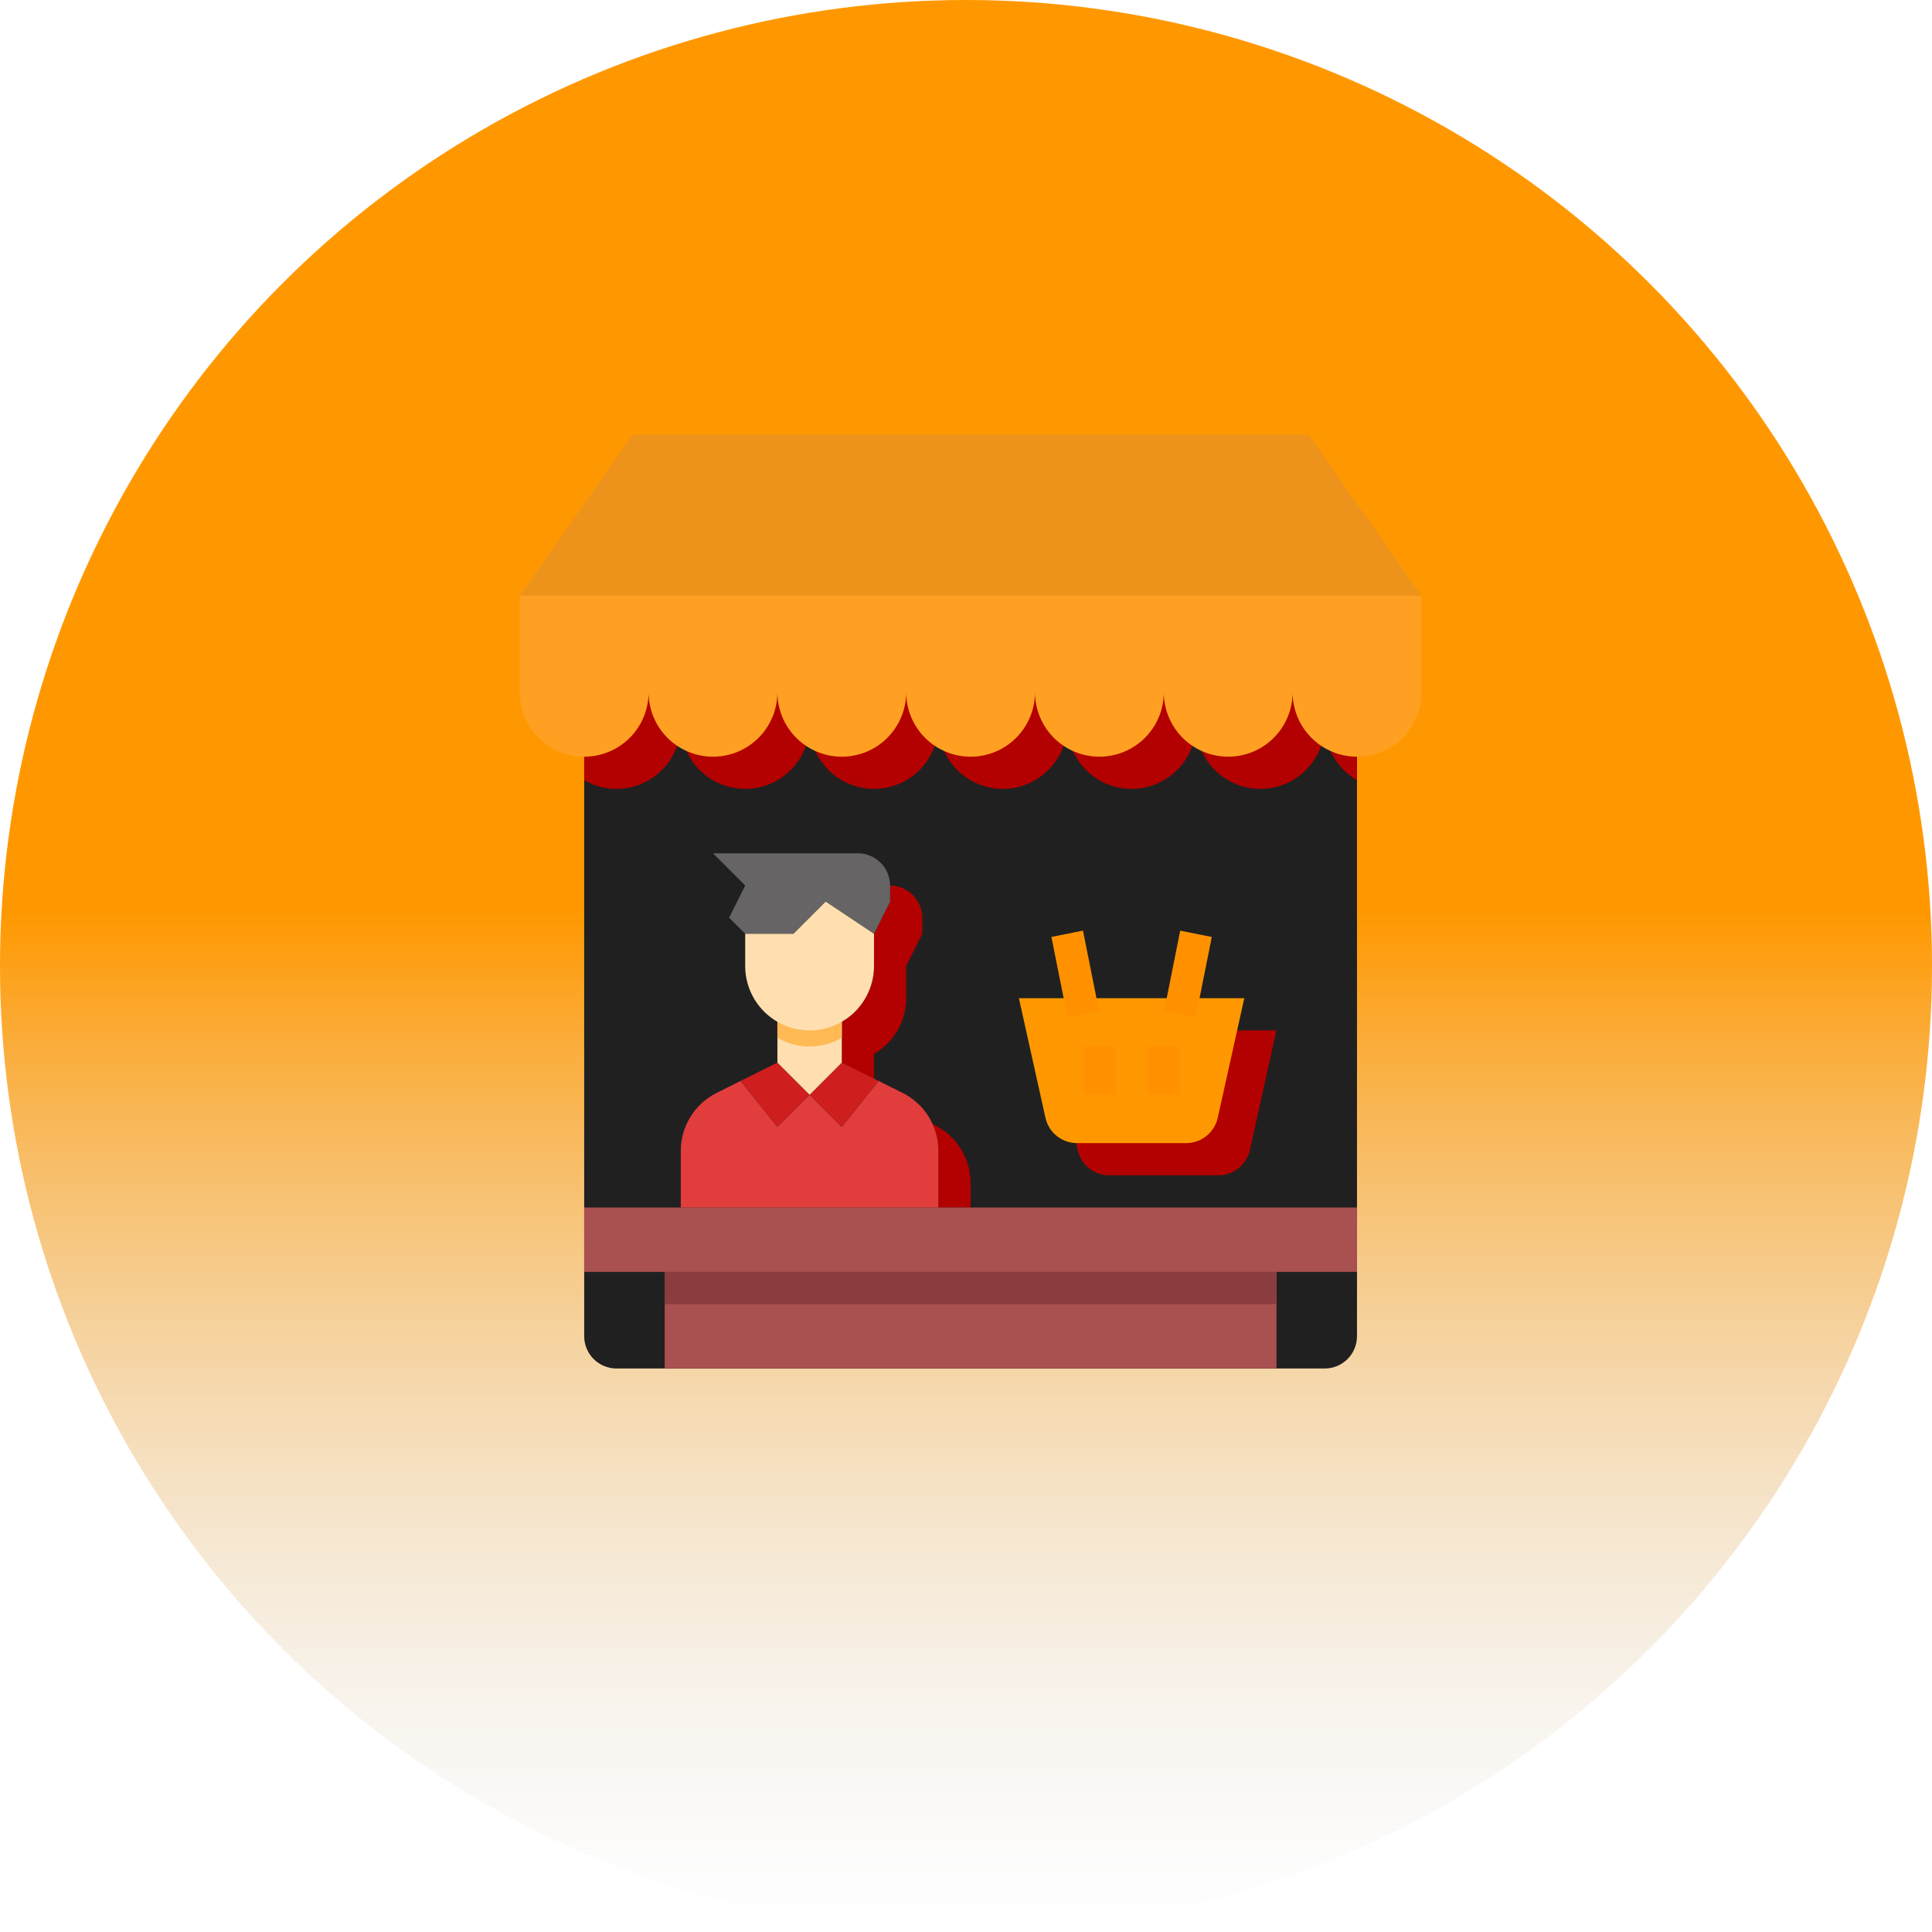 <svg width="250" height="250" viewBox="0 0 250 250" fill="none" xmlns="http://www.w3.org/2000/svg">
<circle cx="125" cy="125" r="125" fill="url(#paint0_linear_500_1065)"/>
<path d="M175.595 89.583V172.917C175.592 174.021 175.152 175.079 174.371 175.859C173.59 176.64 172.532 177.08 171.428 177.083H79.762C78.658 177.08 77.6 176.64 76.819 175.859C76.038 175.079 75.598 174.021 75.595 172.917V89.583H175.595Z" fill="#202020"/>
<path d="M113.095 139.583L108.928 137.5V132.208C110.197 131.481 111.25 130.431 111.982 129.165C112.714 127.899 113.098 126.462 113.095 125V120.833L115.178 116.667V114.583C116.282 114.587 117.34 115.027 118.121 115.807C118.902 116.588 119.342 117.646 119.345 118.75V120.833L117.262 125V129.167C117.264 130.629 116.881 132.066 116.149 133.332C115.417 134.598 114.364 135.647 113.095 136.375V139.583ZM125.595 153.062C125.591 151.515 125.159 149.999 124.347 148.683C123.534 147.366 122.372 146.301 120.991 145.604L120.658 145.437C121.163 146.52 121.426 147.701 121.428 148.896V156.25H125.595V153.062ZM175.595 89.583V100.958C174.327 100.231 173.273 99.181 172.541 97.915C171.81 96.649 171.426 95.212 171.428 93.75C171.428 95.96 170.55 98.08 168.988 99.642C167.425 101.205 165.305 102.083 163.095 102.083C160.885 102.083 158.765 101.205 157.203 99.642C155.64 98.08 154.762 95.96 154.762 93.75C154.762 95.96 153.884 98.08 152.321 99.642C150.758 101.205 148.639 102.083 146.428 102.083C144.218 102.083 142.099 101.205 140.536 99.642C138.973 98.08 138.095 95.96 138.095 93.75C138.095 95.96 137.217 98.08 135.654 99.642C134.092 101.205 131.972 102.083 129.762 102.083C127.552 102.083 125.432 101.205 123.869 99.642C122.306 98.08 121.428 95.96 121.428 93.75C121.428 95.96 120.55 98.08 118.988 99.642C117.425 101.205 115.305 102.083 113.095 102.083C110.885 102.083 108.765 101.205 107.203 99.642C105.64 98.08 104.762 95.96 104.762 93.75C104.762 95.96 103.884 98.08 102.321 99.642C100.758 101.205 98.639 102.083 96.428 102.083C94.218 102.083 92.099 101.205 90.536 99.642C88.973 98.08 88.095 95.96 88.095 93.75C88.097 95.213 87.714 96.652 86.983 97.92C86.251 99.188 85.199 100.24 83.931 100.971C82.663 101.702 81.225 102.086 79.761 102.084C78.298 102.082 76.861 101.693 75.595 100.958V89.583H175.595Z" fill="#B30000"/>
<path d="M169.345 56.25L183.929 77.083H67.262L81.845 56.25H169.345Z" fill="#ED931C"/>
<path d="M175.595 156.25V164.583H75.595V156.25H175.595ZM86.012 164.583H165.178V177.083H86.012V164.583Z" fill="#A95050"/>
<path d="M165.179 133.333L161.741 148.812C161.535 149.737 161.02 150.565 160.282 151.159C159.544 151.753 158.626 152.079 157.679 152.083H143.512C142.564 152.079 141.646 151.753 140.908 151.159C140.17 150.565 139.656 149.737 139.449 148.812L136.012 133.333H165.179Z" fill="#B30000"/>
<path d="M121.428 148.896V156.25H88.095V148.896C88.099 147.349 88.531 145.833 89.344 144.516C90.156 143.2 91.318 142.134 92.699 141.438L95.824 139.875L100.595 145.833L104.762 141.667L108.928 145.833L113.699 139.875L116.824 141.438C118.206 142.134 119.367 143.2 120.18 144.516C120.993 145.833 121.425 147.349 121.428 148.896Z" fill="#E23D3D"/>
<path d="M115.179 114.583V116.667L113.095 120.833L106.845 116.667L102.679 120.833H96.428L94.345 118.75L96.428 114.583L92.262 110.417H111.012C112.116 110.42 113.174 110.86 113.954 111.641C114.735 112.421 115.175 113.479 115.179 114.583Z" fill="#666464"/>
<path d="M113.699 139.875L108.929 145.833L104.762 141.667L108.929 137.5L113.699 139.875ZM104.762 141.667L100.595 145.833L95.824 139.875L100.595 137.5L104.762 141.667Z" fill="#CE1E1E"/>
<path d="M86.012 164.583H165.179V168.75H86.012V164.583Z" fill="#8B3C3C"/>
<path d="M108.928 131.25V137.5L104.762 141.667L100.595 137.5V131.25H108.928Z" fill="#FFDFB0"/>
<path d="M108.928 131.25V134.292C107.663 135.028 106.226 135.417 104.762 135.417C103.298 135.417 101.86 135.028 100.595 134.292V131.25H108.928Z" fill="#FFBA55"/>
<path d="M113.095 120.833V125C113.095 127.21 112.217 129.33 110.654 130.893C109.092 132.455 106.972 133.333 104.762 133.333C102.552 133.333 100.432 132.455 98.869 130.893C97.306 129.33 96.428 127.21 96.428 125V120.833H102.678L106.845 116.667L113.095 120.833Z" fill="#FFDFB0"/>
<path d="M75.595 97.917C73.385 97.917 71.265 97.039 69.703 95.476C68.14 93.913 67.262 91.793 67.262 89.583V77.083H183.929V89.583C183.929 91.793 183.051 93.913 181.488 95.476C179.925 97.039 177.805 97.917 175.595 97.917C173.385 97.917 171.265 97.039 169.703 95.476C168.14 93.913 167.262 91.793 167.262 89.583C167.262 91.793 166.384 93.913 164.821 95.476C163.258 97.039 161.139 97.917 158.929 97.917C156.718 97.917 154.599 97.039 153.036 95.476C151.473 93.913 150.595 91.793 150.595 89.583C150.595 91.793 149.717 93.913 148.154 95.476C146.592 97.039 144.472 97.917 142.262 97.917C140.052 97.917 137.932 97.039 136.369 95.476C134.806 93.913 133.929 91.793 133.929 89.583C133.929 91.793 133.051 93.913 131.488 95.476C129.925 97.039 127.805 97.917 125.595 97.917C123.385 97.917 121.265 97.039 119.703 95.476C118.14 93.913 117.262 91.793 117.262 89.583C117.262 91.793 116.384 93.913 114.821 95.476C113.258 97.039 111.139 97.917 108.929 97.917C106.718 97.917 104.599 97.039 103.036 95.476C101.473 93.913 100.595 91.793 100.595 89.583C100.595 91.793 99.717 93.913 98.154 95.476C96.592 97.039 94.472 97.917 92.262 97.917C90.052 97.917 87.932 97.039 86.369 95.476C84.806 93.913 83.928 91.793 83.928 89.583C83.928 91.793 83.05 93.913 81.488 95.476C79.925 97.039 77.805 97.917 75.595 97.917Z" fill="#FFA023"/>
<path d="M161.012 129.167L157.574 144.646C157.368 145.571 156.854 146.398 156.116 146.992C155.377 147.587 154.459 147.913 153.512 147.917H139.345C138.398 147.913 137.479 147.587 136.741 146.992C136.003 146.398 135.489 145.571 135.283 144.646L131.845 129.167H161.012Z" fill="#FF9800"/>
<path d="M148.512 135.417H152.678V141.667H148.512V135.417ZM140.178 135.417H144.345V141.667H140.178V135.417ZM136.051 121.24L140.137 120.423L142.22 130.84L138.135 131.656L136.051 121.24ZM150.635 130.842L152.718 120.425L156.806 121.244L154.72 131.66L150.635 130.842Z" fill="#FF9100"/>
<defs>
<linearGradient id="paint0_linear_500_1065" x1="125" y1="0" x2="125" y2="250" gradientUnits="userSpaceOnUse">
<stop offset="0.472" stop-color="#FF9800"/>
<stop offset="1" stop-color="#D9D9D9" stop-opacity="0"/>
</linearGradient>
</defs>
</svg>
